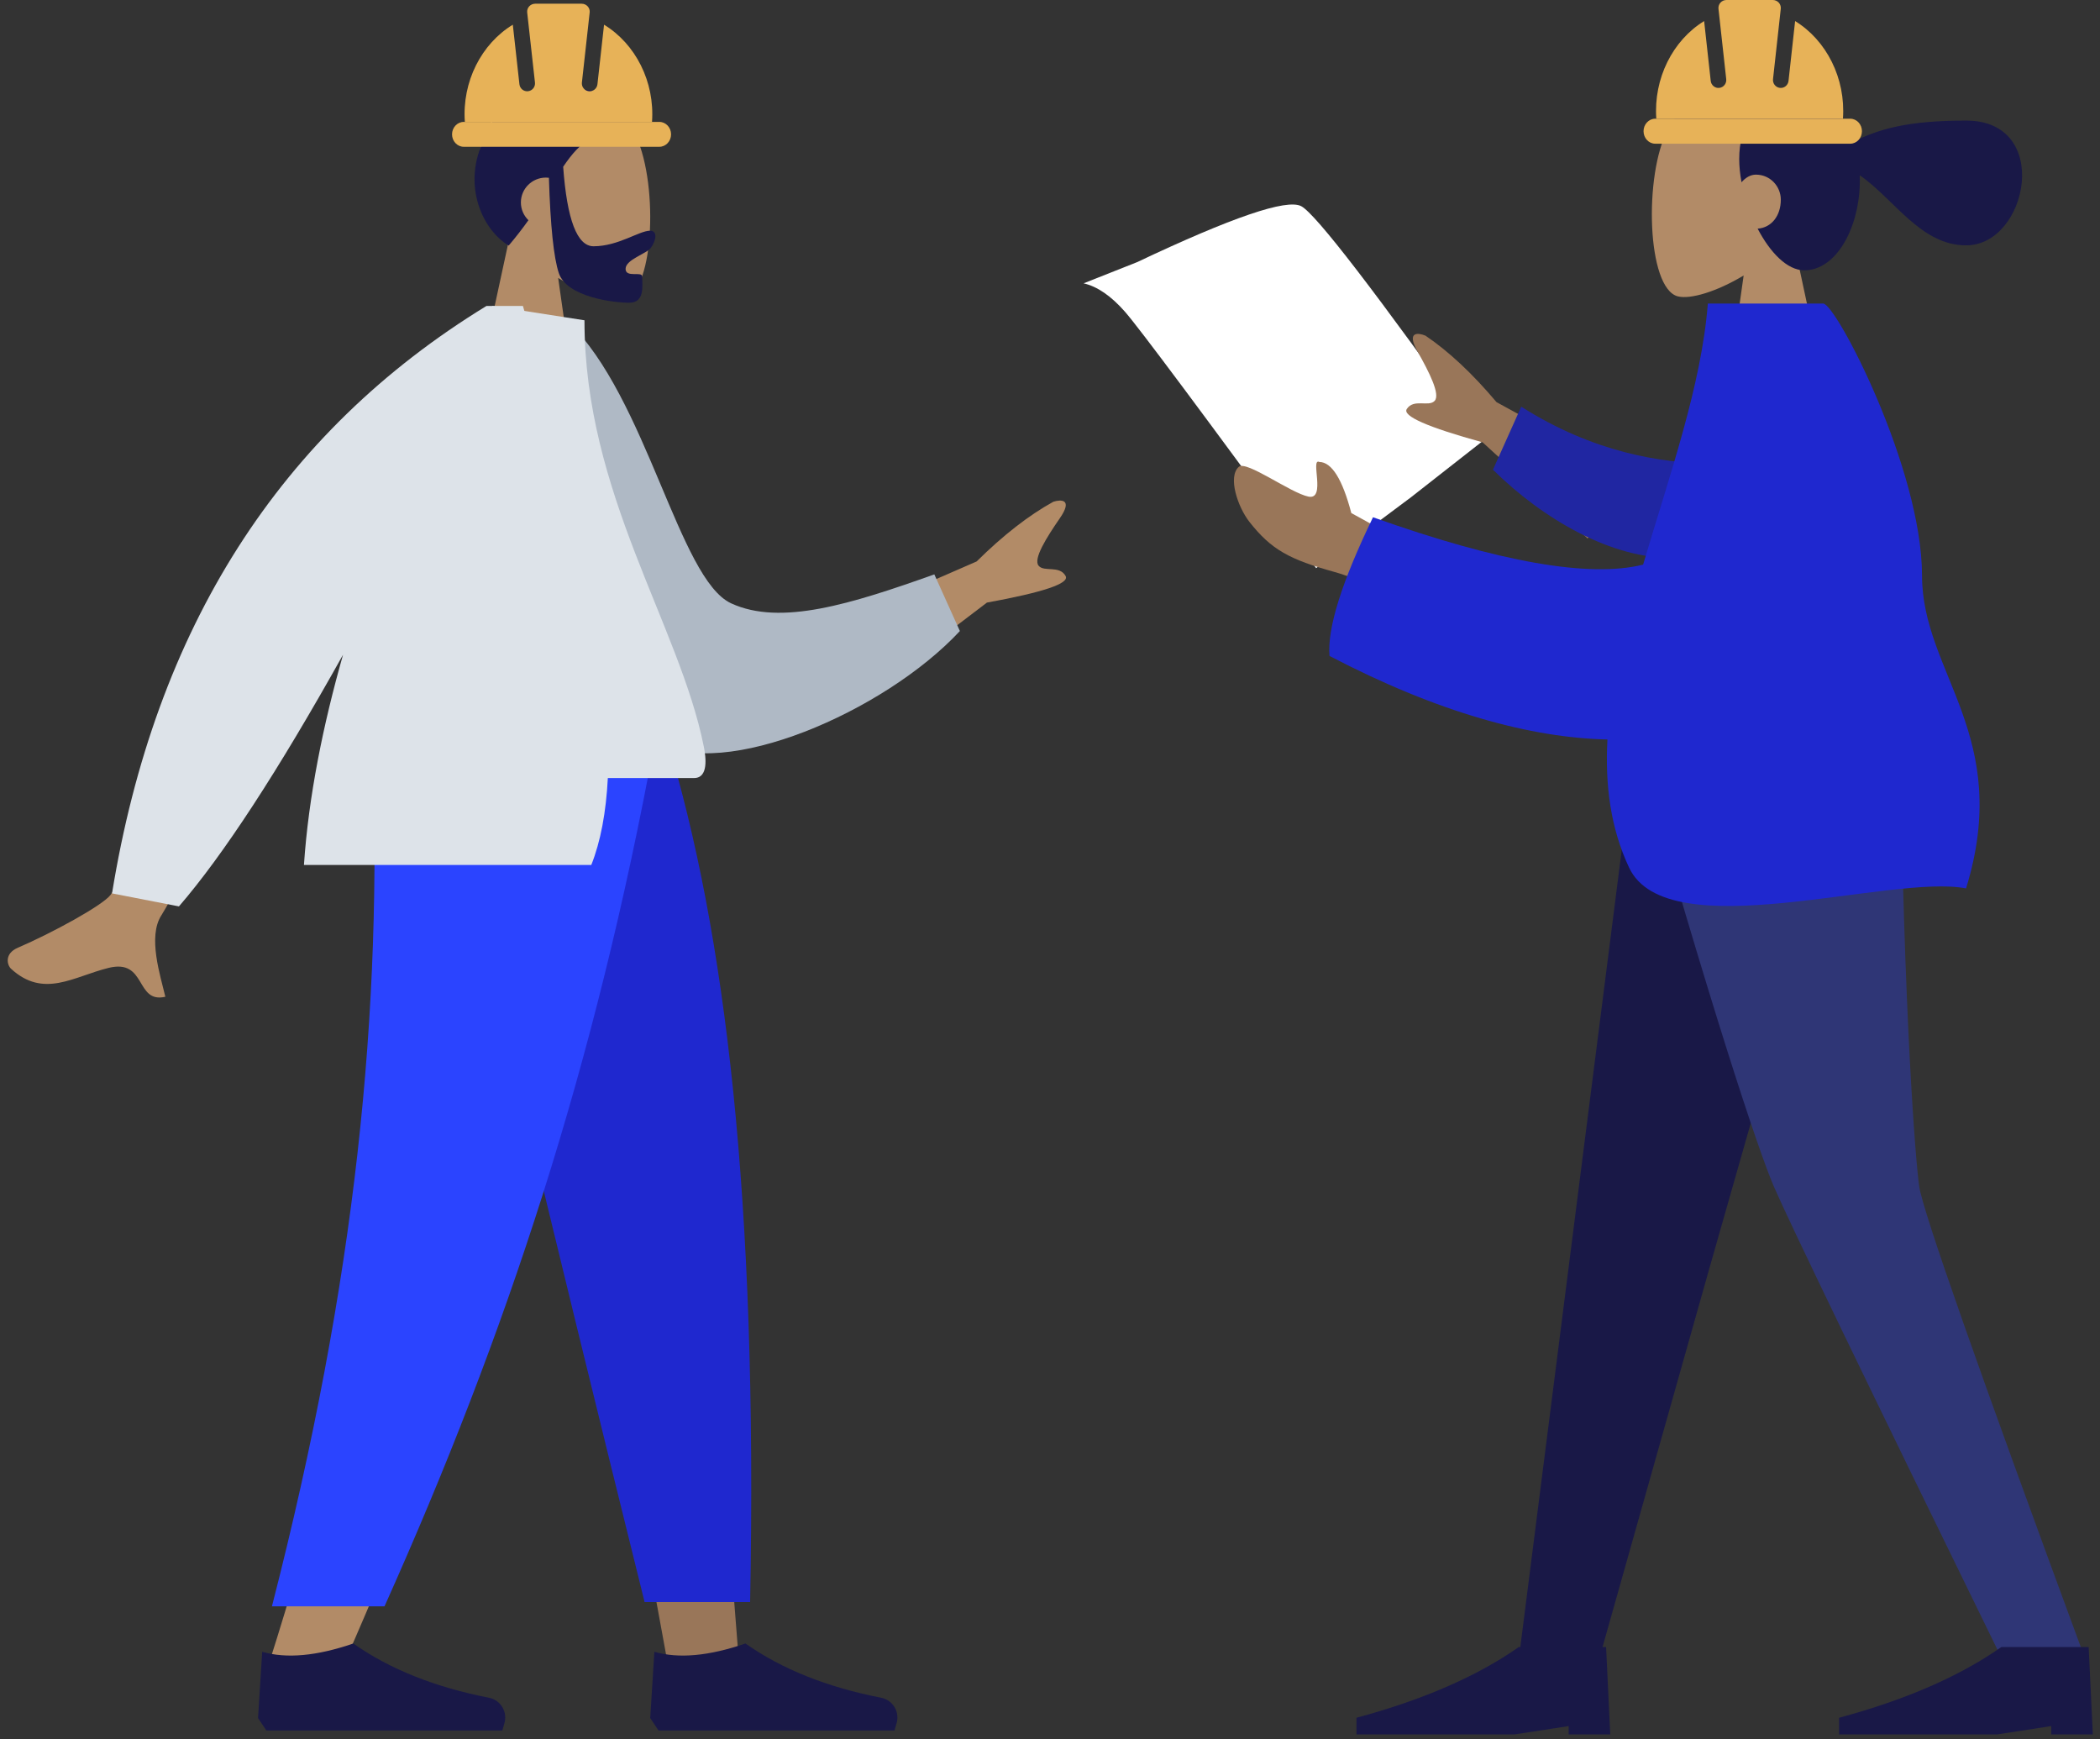 <?xml version="1.0" encoding="UTF-8"?>
<svg width="250px" height="207px" viewBox="0 0 250 207" version="1.1" xmlns="http://www.w3.org/2000/svg" xmlns:xlink="http://www.w3.org/1999/xlink">
    <rect x="0" y="0" width="250" height="207" fill="#333333" stroke="none"/>
    <!-- Generator: sketchtool 63.1 (101010) - https://sketch.com -->
    <title>DAD9182C-19F3-4B66-8866-6497E6E567E7</title>
    <desc>Created with sketchtool.</desc>
    <g id="Industries" stroke="none" stroke-width="1" fill="none" fill-rule="evenodd">
        <g id="assets_industries" transform="translate(-96, -1770)">
            <g id="img-engineers-silhouette-mobile" transform="translate(85, 1766)">
                <g id="img-female-engineer" transform="translate(140, 4)">
                    <path d="M6.59789683e-14,33.726 C1.631,34.098 3.276,35.229 4.935,37.12 C6.594,39.01 14.176,49.179 27.68,67.627 L38.96,59.202 L47.44,52.558 C34.811,34.79 27.633,25.451 25.908,24.543 C24.183,23.634 17.668,25.855 6.364,31.206 L6.59789683e-14,33.726 Z" id="Path-18" fill="#FFFFFF"></path>
                    <g id="Group-5" transform="translate(6.231, 0)">
                        <g id="A-Human/Sitting-Copy" transform="translate(75.071, 108.788) scale(-1, 1) translate(-75.071, -108.788) translate(0.571, 10.288)">
                            <g id="Head/Front" transform="translate(43.581, 0)">
                                <g id="Head" transform="translate(23.771, 0.598)" fill="#B28B67">
                                    <path d="M18.89,4.522 C21.76,9.87 21.419,23.435 17.71,24.391 C16.231,24.772 13.08,23.838 9.873,21.906 L11.886,36.143 L0,36.143 L4.092,17.076 C1.81,14.398 0.265,11.117 0.523,7.439 C1.267,-3.156 16.02,-0.825 18.89,4.522 Z"></path>
                                </g>
                                <path d="M32.582,0.105 C38.049,-0.086 42.527,1.088 42.584,2.728 C42.638,4.26 38.813,5.656 33.851,5.988 C34.059,6.764 34.171,7.647 34.171,8.644 C34.171,9.525 34.074,10.459 33.895,11.408 C33.435,10.858 32.817,10.5 32.19,10.5 C30.439,10.5 29.219,11.941 29.219,13.471 C29.219,15.412 30.34,16.817 31.977,16.929 C30.503,19.758 28.465,21.888 26.428,21.888 C22.56,21.888 19.81,16.717 19.81,11.158 C19.81,10.964 19.813,10.77 19.821,10.578 C15.729,13.384 12.575,18.917 7.162,18.917 C-0.204,18.917 -3.13,4.064 7.162,4.064 C14.161,4.064 17.603,5.084 20.57,6.593 C21.156,4.94 22.051,3.551 23.146,2.582 C23.408,2.287 23.812,2.005 24.333,1.743 C24.645,1.573 24.966,1.435 25.297,1.33 C27.086,0.671 29.682,0.206 32.582,0.105 Z" id="hair" fill="#191847"></path>
                            </g>
                            <g id="Bottom/Standing/Skinny-Jeans" transform="translate(0, 77.835)">
                                <polygon id="Leg" fill="#191847" points="63.39 4.92511665e-14 81.345 62.991 94.445 109.418 104 109.418 90.079 4.92511665e-14"></polygon>
                                <path d="M58.589,0 C58.174,32.466 56.757,50.174 56.321,53.124 C55.885,56.074 49.292,74.838 36.542,109.418 L46.44,109.418 C62.672,76.245 71.733,57.48 73.623,53.124 C75.514,48.768 81.347,31.06 90.133,0 L58.589,0 Z" id="Leg" fill="#2F3676"></path>
                                <g id="Accessories/Shoe/Flat-Pointy" transform="translate(35.657, 98.526)" fill="#191847">
                                    <path d="M0,19.804 L0.495,9.407 L10.895,9.407 C15.827,12.873 22.265,15.678 30.21,17.824 L30.21,19.804 L11.39,19.804 L4.952,18.814 L4.952,19.804 L0,19.804 Z" id="Shoe"></path>
                                </g>
                                <g id="Accessories/Shoe/Flat-Pointy" transform="translate(93.105, 98.526)" fill="#191847">
                                    <path d="M0,19.804 L0.495,9.407 L10.895,9.407 C15.827,12.873 22.265,15.678 30.21,17.824 L30.21,19.804 L11.39,19.804 L4.952,18.814 L4.952,19.804 L0,19.804 Z" id="Shoe"></path>
                                </g>
                            </g>
                            <g id="Body/Pointing-Forward" transform="translate(10.895, 25.848)">
                                <path d="M118.142,22.977 C120.288,22.535 125.525,18.641 126.428,19.432 C127.763,20.601 126.572,24.193 125.17,25.98 C122.548,29.319 120.378,30.461 115.013,31.956 C112.208,32.738 109.176,34.305 105.916,36.658 L105.486,29.082 L113.036,24.936 C114.096,20.905 115.362,18.878 116.836,18.852 C117.968,18.326 115.996,23.418 118.142,22.977 Z M105.146,5.714 C103.76,8.174 102.412,10.824 103.119,11.582 C103.825,12.34 105.586,11.281 106.429,12.541 C106.991,13.38 103.982,14.706 97.402,16.519 L84.911,27.953 L78.564,21.141 L95.753,11.729 C98.612,8.335 101.428,5.7 104.203,3.822 C105.05,3.468 106.533,3.254 105.146,5.714 Z" id="Skin" fill="#997659"></path>
                                <path d="M70.749,17.205 C76.705,18.084 84.834,18.084 94.146,14.055 L96.296,21.989 C89.542,26.856 80.582,30.314 73.438,28.976 C67.808,27.921 66.001,20.625 70.749,17.205 Z" id="Sleeve" fill="#2026A2" transform="translate(82.159, 21.66) rotate(-9) translate(-82.159, -21.66) "></path>
                                <path d="M70.593,-2.29661114e-14 C71.351,9.738 75.167,20.471 78.299,31.074 C84.691,32.667 95.41,30.788 110.456,25.435 C114.188,33.154 115.913,38.657 115.632,41.944 C102.723,48.685 91.66,51.69 82.545,51.888 C82.838,57.292 82.18,62.438 79.968,67.139 C75.422,76.803 48.803,67.853 39.853,69.615 C34.248,51.417 45.085,44.022 45.094,32.378 C45.104,19.627 55.345,-2.29661114e-14 56.852,-2.29661114e-14 L56.852,-2.29661114e-14 Z" id="Clothes" fill="#1F28CF"></path>
                            </g>
                        </g>
                        <g id="noun_Helmet_1612618" transform="translate(60.429, 0)" fill="#E7B258" fill-rule="nonzero">
                            <path d="M23.738,14.131 L1.519,14.131 C1.177,9.31 3.49,4.793 7.213,2.507 L7.997,9.629 C8.054,10.147 8.513,10.523 9.023,10.461 C9.533,10.403 9.9,9.937 9.843,9.42 L8.92,1.044 C8.894,0.78 8.978,0.516 9.151,0.32 C9.333,0.117 9.593,0 9.868,0 L15.389,0 C15.663,0 15.924,0.117 16.105,0.32 C16.279,0.516 16.364,0.777 16.339,1.028 L15.414,9.42 C15.357,9.937 15.724,10.403 16.234,10.461 C16.739,10.521 17.202,10.149 17.259,9.629 L18.044,2.507 C21.767,4.793 24.08,9.31 23.738,14.131 Z" id="Path"></path>
                            <path d="M26,15.618 C26,16.438 25.375,17.105 24.607,17.105 L1.393,17.105 C0.625,17.105 0,16.438 0,15.618 C0,14.798 0.625,14.131 1.393,14.131 L24.607,14.131 C25.375,14.131 26,14.798 26,15.618 Z" id="Path"></path>
                        </g>
                    </g>
                </g>
                <g id="img-male-engineer">
                    <g id="A-Human/Sitting">
                        <g id="Head/Front/Short-Beard" transform="translate(40.727, 0)">
                            <g id="Head" stroke-width="1" transform="translate(26.82, 15.28)" fill="#B28B67">
                                <path d="M18.945,4.502 C21.823,9.826 21.481,23.331 17.761,24.283 C16.278,24.662 13.117,23.733 9.901,21.809 L11.92,35.983 L0,35.983 L4.104,17.001 C1.815,14.335 0.266,11.067 0.525,7.406 C1.271,-3.142 16.066,-0.822 18.945,4.502 Z"></path>
                            </g>
                            <path d="M39.302,14.601 C42.647,14.885 45.633,15.897 46.48,16.498 C46.48,19.641 45.866,20.573 40.626,20.491 C39.338,21.166 38.348,22.328 37.317,23.851 C37.773,30.159 38.98,33.314 40.938,33.314 C43.875,33.314 46.366,31.463 47.655,31.463 C48.594,31.463 48.385,32.63 47.762,33.495 C47.248,34.209 44.747,34.896 44.747,36.003 C44.747,37.109 46.723,36.253 46.723,36.909 C46.723,37.995 47.07,40.035 45.172,40.035 C43.252,40.035 37.744,39.341 36.8,36.511 C36.191,34.685 35.797,30.902 35.619,25.162 C35.503,25.146 35.384,25.139 35.263,25.139 C33.618,25.139 32.283,26.463 32.283,28.096 C32.283,28.926 32.627,29.675 33.181,30.212 C32.492,31.178 31.719,32.187 30.833,33.228 C27.507,31.247 25.038,25.449 28.29,19.879 C29.189,17.15 31.224,15.692 33.628,15.015 C35.575,14.207 37.596,14.116 39.302,14.601 Z" id="Hair" fill="#191847"></path>
                        </g>
                        <g id="Bottom/Standing/Sweatpants" transform="translate(0, 92.176)">
                            <polygon id="Leg" fill="#997659" points="63.573 4.90334874e-14 81.767 62.219 90.324 108.935 98.913 108.935 90.339 4.90334874e-14"></polygon>
                            <path d="M55.397,0 C56.667,32.323 56.166,49.952 55.882,52.889 C55.598,55.826 53.985,75.493 42.993,109.921 L51.926,109.921 C66.483,76.894 71.564,57.226 73.234,52.889 C74.903,48.552 79.834,30.923 87.033,0 L55.397,0 Z" id="Leg" fill="#B28B67"></path>
                            <path d="M63.183,5.60382713e-14 C67.915,21.41 76.1,55.586 87.738,102.527 L100.3,102.527 C101.228,54.346 97.281,22.635 90.445,5.60382713e-14 L63.183,5.60382713e-14 Z" id="Pant" fill="#1F28CF"></path>
                            <path d="M55.334,0 C56.577,32.323 53.355,64.167 43.374,103.03 L56.777,103.03 C71.36,70.496 81.812,38.809 88.956,0 L55.334,0 Z" id="Pant" fill="#2B44FF"></path>
                            <g id="Accessories/Shoe/Flat-Simple" transform="translate(41.72, 98.091)" fill="#191847">
                                <path d="M0,18.238 L0.493,10.351 C3.379,11.189 6.993,10.86 11.337,9.365 C15.676,12.416 21.058,14.567 27.485,15.82 C28.786,16.073 29.635,17.334 29.381,18.635 C29.368,18.702 29.352,18.769 29.333,18.835 L29.081,19.717 L29.081,19.717 L11.337,19.717 L0.986,19.717 L0,18.238 Z" id="Shoe"></path>
                            </g>
                            <g id="Accessories/Shoe/Flat-Simple" transform="translate(88.407, 98.091)" fill="#191847">
                                <path d="M0,18.238 L0.493,10.351 C3.379,11.189 6.993,10.86 11.337,9.365 C15.676,12.416 21.058,14.567 27.485,15.82 C28.786,16.073 29.635,17.334 29.381,18.635 C29.368,18.702 29.352,18.769 29.333,18.835 L29.081,19.717 L29.081,19.717 L11.337,19.717 L0.986,19.717 L0,18.238 Z" id="Shoe"></path>
                            </g>
                        </g>
                        <g id="Body/Jacket-2" transform="translate(10.927, 40.419)">
                            <path d="M25.582,40.419 L35.76,42.423 C25.525,61.354 20.036,71.387 19.293,72.523 C17.622,75.079 19.181,79.763 19.757,82.229 C16.144,83.064 17.569,77.667 12.996,78.794 C8.823,79.822 5.284,82.462 1.393,78.902 C0.914,78.464 0.564,77.096 2.195,76.394 C6.259,74.646 12.264,71.373 13.237,70.102 C14.565,68.369 18.68,58.475 25.582,40.419 Z M126.247,25.265 C124.647,27.584 123.068,30.096 123.708,30.909 C124.347,31.722 126.2,30.824 126.931,32.146 C127.419,33.028 124.297,34.082 117.565,35.309 L104.086,45.565 L98.34,38.259 L116.337,30.415 C119.489,27.297 122.533,24.928 125.469,23.306 C126.347,23.029 127.847,22.945 126.247,25.265 Z" id="Skin" fill="#B28B67"></path>
                            <path d="M61.246,4.885 L65.46,3.783 C75.564,11.939 81.253,33.16 87.712,35.469 C93.82,37.653 101.915,34.315 111.5,29.925 L115.118,36.378 C106.973,46.816 88.536,56.646 80.366,52.67 C67.304,46.313 62.113,19.981 61.246,4.885 Z" id="Coat-Back" fill="#AFB9C5" transform="translate(88.182, 28.678) rotate(5) translate(-88.182, -28.678) "></path>
                            <path d="M44.7,56.193 C61.92,56.193 74.587,56.193 82.701,56.193 C84.437,56.193 84.11,53.704 83.859,52.449 C80.962,37.957 69.653,22.335 69.653,1.706 L58.692,0 C49.626,14.471 46.49,32.288 44.7,56.193 Z" id="Shirt" fill="#DDE3E9"></path>
                            <path d="M62.325,-4.66985594e-14 C72.165,33.29 74.878,55.471 70.463,66.544 L70.463,66.544 L36.257,66.544 C36.798,58.441 38.533,49.873 40.91,41.518 C33.163,55.388 26.652,65.372 21.375,71.473 L13.41,69.925 C18.541,38.344 33.399,15.036 57.985,-9.64365509e-14 Z" id="Coat-Front" fill="#DDE3E9"></path>
                        </g>
                    </g>
                    <g id="noun_Helmet_1612618-Copy" transform="translate(64.815, 4.443)" fill="#E7B258" fill-rule="nonzero">
                        <path d="M23.806,14.068 L1.524,14.068 C1.18,9.269 3.5,4.772 7.234,2.496 L8.021,9.587 C8.077,10.102 8.538,10.477 9.049,10.414 C9.561,10.357 9.929,9.893 9.871,9.379 L8.946,1.039 C8.919,0.776 9.004,0.513 9.178,0.319 C9.36,0.117 9.621,0 9.896,0 L15.434,0 C15.709,0 15.97,0.116 16.152,0.319 C16.326,0.514 16.411,0.773 16.386,1.023 L15.459,9.379 C15.401,9.893 15.769,10.357 16.281,10.414 C16.787,10.474 17.252,10.104 17.309,9.587 L18.096,2.496 C21.83,4.772 24.15,9.269 23.806,14.068 Z" id="Path"></path>
                        <path d="M26.075,15.549 C26.075,16.365 25.448,17.03 24.678,17.03 L1.397,17.03 C0.627,17.03 0,16.365 0,15.549 C0,14.732 0.627,14.068 1.397,14.068 L24.678,14.068 C25.448,14.068 26.075,14.732 26.075,15.549 Z" id="Path"></path>
                    </g>
                </g>
            </g>
        </g>
    </g>
</svg>